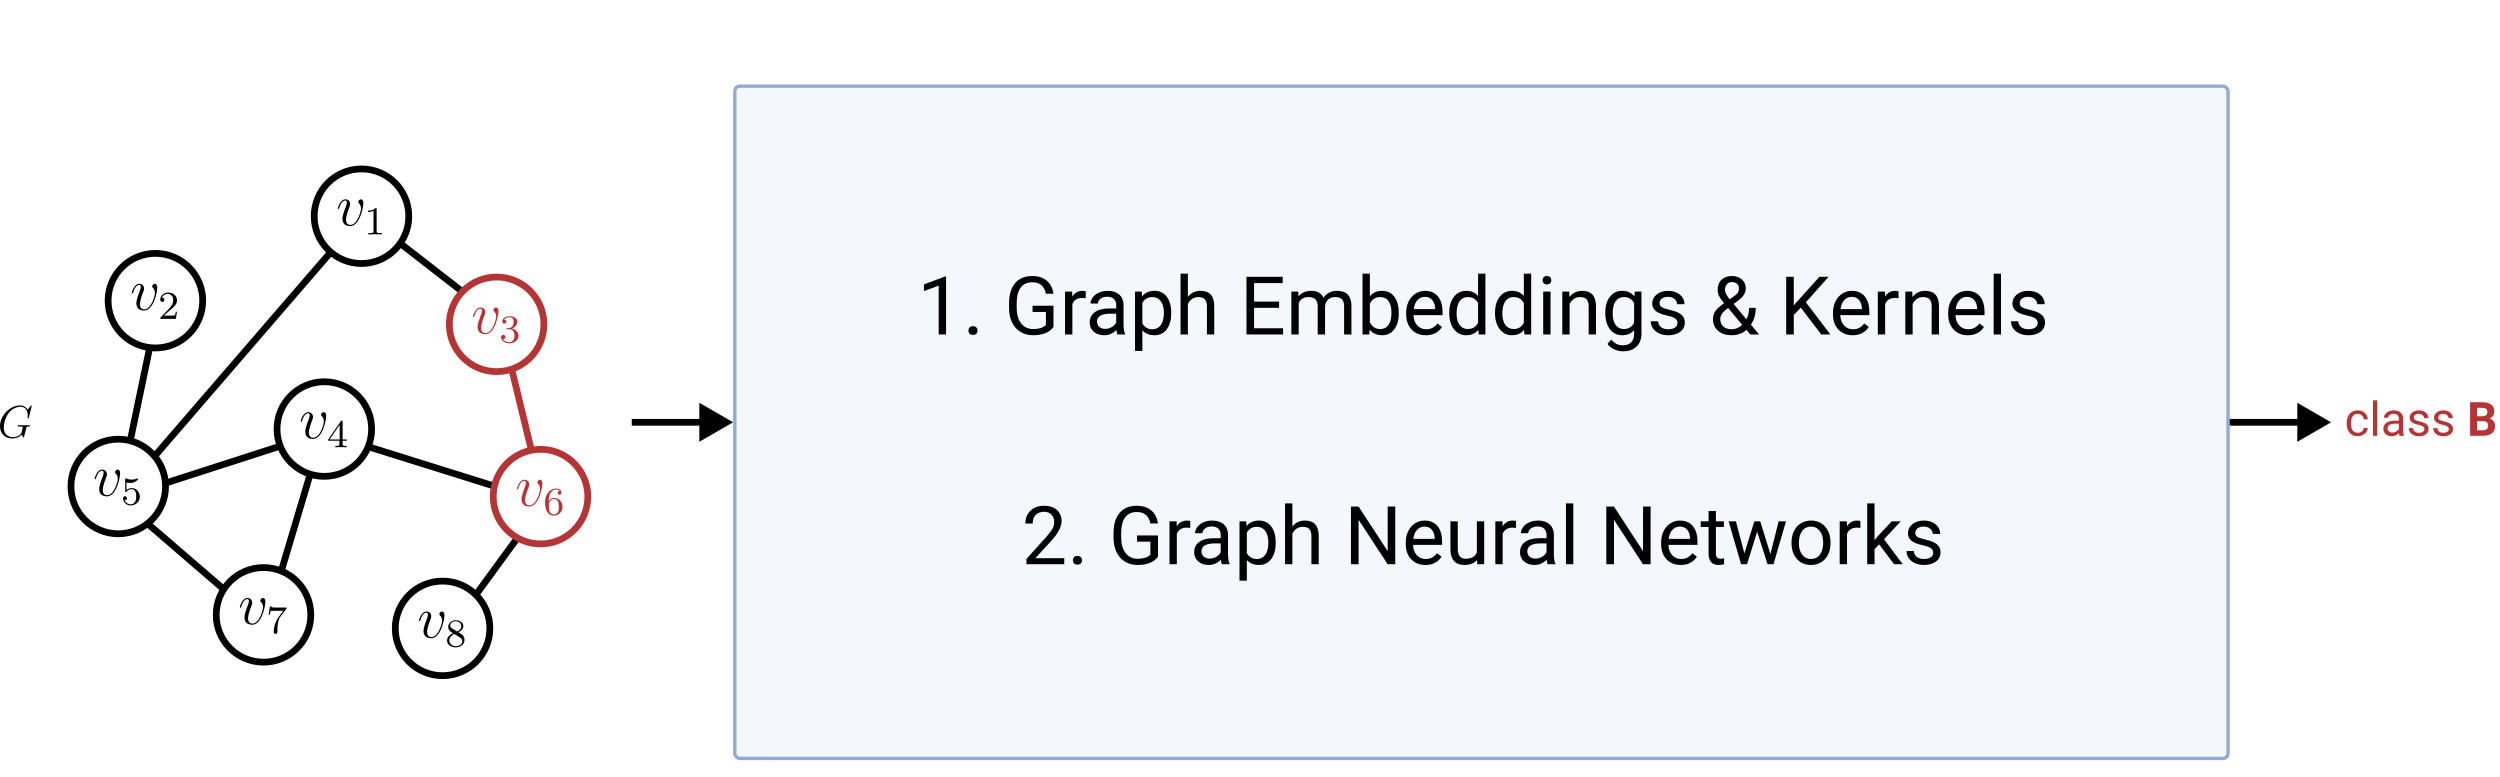 <svg width="740" height="230" viewBox="0 0 740 230" fill="none" xmlns="http://www.w3.org/2000/svg">
<rect width="740" height="230" fill="white"/>
<rect x="217" y="25" width="443" height="200" rx="2" fill="#8EA7D7" fill-opacity="0.09"/>
<rect x="217.5" y="25.5" width="442" height="199" rx="1.5" stroke="#355FB3" stroke-opacity="0.5"/>
<path d="M690 125L680 119.226V130.774L690 125ZM660 126H681V124H660V126Z" fill="black"/>
<path d="M47 90L35 147.5M35 147.5L95.5 128M35 147.5L78.5 185L95.5 128M35 147.5L107.5 63.5L148 95M95.5 128L161 148.5L132.5 187.5" stroke="black" stroke-width="2"/>
<path d="M161 148.5L148 95" stroke="#B33535" stroke-width="2"/>
<circle cx="107" cy="64" r="14" fill="white" stroke="black" stroke-width="2"/>
<path d="M107.552 60.177C107.552 59.07 106.99 59 106.849 59C106.428 59 106.041 59.422 106.041 59.773C106.041 59.983 106.164 60.106 106.234 60.177C106.41 60.335 106.867 60.809 106.867 61.722C106.867 62.46 105.813 66.569 103.706 66.569C102.634 66.569 102.424 65.674 102.424 65.024C102.424 64.146 102.827 62.916 103.302 61.652C103.583 60.932 103.653 60.756 103.653 60.405C103.653 59.667 103.126 59 102.265 59C100.65 59 100 61.547 100 61.687C100 61.757 100.07 61.845 100.193 61.845C100.351 61.845 100.369 61.775 100.439 61.529C100.861 60.019 101.545 59.351 102.213 59.351C102.371 59.351 102.669 59.351 102.669 59.931C102.669 60.387 102.476 60.897 102.213 61.564C101.37 63.812 101.37 64.356 101.37 64.778C101.37 65.164 101.423 65.884 101.967 66.376C102.599 66.92 103.477 66.92 103.635 66.92C106.551 66.92 107.552 61.178 107.552 60.177Z" fill="black"/>
<path d="M111.484 61.921C111.484 61.605 111.461 61.593 111.145 61.593C110.665 62.062 110.044 62.343 108.932 62.343V62.729C109.248 62.729 109.88 62.729 110.559 62.413V68.419C110.559 68.852 110.524 68.993 109.412 68.993H109.002V69.379C109.482 69.344 110.489 69.344 111.016 69.344C111.543 69.344 112.561 69.344 113.041 69.379V68.993H112.632C111.519 68.993 111.484 68.852 111.484 68.419V61.921Z" fill="black"/>
<circle cx="46" cy="89" r="14" fill="white" stroke="black" stroke-width="2"/>
<path d="M46.552 85.177C46.552 84.07 45.99 84 45.849 84C45.428 84 45.041 84.421 45.041 84.773C45.041 84.984 45.164 85.106 45.234 85.177C45.41 85.335 45.867 85.809 45.867 86.722C45.867 87.46 44.813 91.569 42.706 91.569C41.634 91.569 41.423 90.674 41.423 90.024C41.423 89.146 41.828 87.916 42.302 86.652C42.583 85.932 42.653 85.756 42.653 85.405C42.653 84.667 42.126 84 41.266 84C39.65 84 39 86.546 39 86.687C39 86.757 39.07 86.845 39.193 86.845C39.351 86.845 39.369 86.775 39.439 86.529C39.861 85.019 40.545 84.351 41.213 84.351C41.371 84.351 41.669 84.351 41.669 84.931C41.669 85.387 41.476 85.897 41.213 86.564C40.37 88.812 40.37 89.356 40.37 89.778C40.37 90.164 40.422 90.884 40.967 91.376C41.599 91.92 42.477 91.92 42.635 91.92C45.551 91.92 46.552 86.178 46.552 85.177Z" fill="black"/>
<path d="M50.11 91.991C50.297 91.815 50.789 91.429 50.976 91.265C51.702 90.597 52.393 89.954 52.393 88.888C52.393 87.495 51.222 86.593 49.758 86.593C48.353 86.593 47.429 87.659 47.429 88.701C47.429 89.274 47.885 89.356 48.049 89.356C48.295 89.356 48.658 89.181 48.658 88.736C48.658 88.127 48.072 88.127 47.932 88.127C48.272 87.272 49.056 86.98 49.63 86.98C50.718 86.98 51.281 87.905 51.281 88.888C51.281 90.106 50.426 90.996 49.044 92.412L47.569 93.934C47.429 94.063 47.429 94.086 47.429 94.379H52.053L52.393 92.283H52.03C51.995 92.517 51.901 93.103 51.761 93.325C51.69 93.419 50.8 93.419 50.613 93.419H48.529L50.11 91.991Z" fill="black"/>
<circle cx="147" cy="96" r="14" fill="white" stroke="#B33535" stroke-width="2"/>
<path d="M147.552 92.177C147.552 91.07 146.99 91 146.849 91C146.428 91 146.041 91.421 146.041 91.773C146.041 91.984 146.164 92.106 146.234 92.177C146.41 92.335 146.867 92.809 146.867 93.722C146.867 94.46 145.813 98.569 143.706 98.569C142.634 98.569 142.424 97.674 142.424 97.024C142.424 96.146 142.827 94.916 143.302 93.652C143.583 92.932 143.653 92.756 143.653 92.405C143.653 91.667 143.126 91 142.265 91C140.65 91 140 93.546 140 93.687C140 93.757 140.07 93.845 140.193 93.845C140.351 93.845 140.369 93.775 140.439 93.529C140.861 92.019 141.545 91.351 142.213 91.351C142.371 91.351 142.669 91.351 142.669 91.931C142.669 92.387 142.476 92.897 142.213 93.564C141.37 95.812 141.37 96.356 141.37 96.778C141.37 97.164 141.423 97.884 141.967 98.376C142.599 98.92 143.477 98.92 143.635 98.92C146.551 98.92 147.552 93.178 147.552 92.177Z" fill="#B33535"/>
<path d="M150.77 97.469C151.695 97.469 152.28 98.148 152.28 99.377C152.28 100.84 151.449 101.274 150.829 101.274C150.185 101.274 149.307 101.04 148.897 100.419C149.318 100.419 149.611 100.15 149.611 99.763C149.611 99.389 149.342 99.119 148.967 99.119C148.651 99.119 148.323 99.319 148.323 99.787C148.323 100.899 149.517 101.625 150.852 101.625C152.409 101.625 153.498 100.548 153.498 99.377C153.498 98.405 152.725 97.516 151.531 97.258C152.456 96.93 153.147 96.134 153.147 95.197C153.147 94.261 152.093 93.593 150.876 93.593C149.623 93.593 148.674 94.272 148.674 95.162C148.674 95.595 148.967 95.783 149.272 95.783C149.634 95.783 149.869 95.525 149.869 95.186C149.869 94.752 149.494 94.588 149.236 94.577C149.728 93.933 150.63 93.898 150.84 93.898C151.145 93.898 152.035 93.991 152.035 95.197C152.035 96.017 151.695 96.509 151.531 96.696C151.18 97.059 150.911 97.082 150.196 97.129C149.974 97.141 149.88 97.153 149.88 97.305C149.88 97.469 149.986 97.469 150.185 97.469H150.77Z" fill="#B33535"/>
<circle cx="96" cy="127" r="14" fill="white" stroke="black" stroke-width="2"/>
<path d="M96.552 123.177C96.552 122.07 95.99 122 95.849 122C95.428 122 95.041 122.421 95.041 122.773C95.041 122.983 95.164 123.106 95.234 123.177C95.41 123.335 95.867 123.809 95.867 124.722C95.867 125.46 94.813 129.569 92.706 129.569C91.634 129.569 91.424 128.673 91.424 128.024C91.424 127.146 91.828 125.916 92.302 124.652C92.583 123.932 92.653 123.756 92.653 123.405C92.653 122.667 92.126 122 91.266 122C89.65 122 89 124.546 89 124.687C89 124.757 89.07 124.845 89.193 124.845C89.351 124.845 89.369 124.775 89.439 124.529C89.861 123.019 90.545 122.351 91.213 122.351C91.371 122.351 91.669 122.351 91.669 122.931C91.669 123.387 91.476 123.897 91.213 124.564C90.37 126.812 90.37 127.356 90.37 127.778C90.37 128.164 90.422 128.884 90.967 129.376C91.599 129.92 92.477 129.92 92.635 129.92C95.551 129.92 96.552 124.178 96.552 123.177Z" fill="black"/>
<path d="M101.421 124.804C101.421 124.57 101.421 124.476 101.175 124.476C101.023 124.476 101.011 124.488 100.894 124.652L97.159 130.073V130.459H100.461V131.431C100.461 131.864 100.426 131.993 99.524 131.993H99.255V132.379C100.25 132.344 100.274 132.344 100.941 132.344C101.608 132.344 101.632 132.344 102.627 132.379V131.993H102.358C101.456 131.993 101.421 131.864 101.421 131.431V130.459H102.662V130.073H101.421V124.804ZM100.543 125.752V130.073H97.569L100.543 125.752Z" fill="black"/>
<circle cx="35" cy="144" r="14" fill="white" stroke="black" stroke-width="2"/>
<path d="M35.552 140.177C35.552 139.07 34.99 139 34.849 139C34.428 139 34.041 139.421 34.041 139.773C34.041 139.983 34.164 140.106 34.234 140.177C34.41 140.335 34.867 140.809 34.867 141.722C34.867 142.46 33.813 146.569 31.706 146.569C30.634 146.569 30.424 145.673 30.424 145.024C30.424 144.146 30.828 142.916 31.302 141.652C31.583 140.932 31.653 140.756 31.653 140.405C31.653 139.667 31.126 139 30.265 139C28.65 139 28 141.546 28 141.687C28 141.757 28.07 141.845 28.193 141.845C28.351 141.845 28.369 141.775 28.439 141.529C28.86 140.019 29.545 139.351 30.213 139.351C30.371 139.351 30.669 139.351 30.669 139.931C30.669 140.387 30.476 140.897 30.213 141.564C29.37 143.812 29.37 144.356 29.37 144.778C29.37 145.164 29.422 145.884 29.967 146.376C30.599 146.92 31.477 146.92 31.635 146.92C34.551 146.92 35.552 141.178 35.552 140.177Z" fill="black"/>
<path d="M37.447 142.799C37.599 142.846 38.068 142.963 38.559 142.963C40.023 142.963 40.913 141.933 40.913 141.757C40.913 141.629 40.831 141.593 40.772 141.593C40.749 141.593 40.725 141.593 40.62 141.652C40.163 141.828 39.625 141.968 38.993 141.968C38.302 141.968 37.728 141.792 37.365 141.652C37.248 141.593 37.225 141.593 37.213 141.593C37.061 141.593 37.061 141.722 37.061 141.933V145.363C37.061 145.574 37.061 145.715 37.248 145.715C37.342 145.715 37.377 145.668 37.435 145.574C37.576 145.398 38.021 144.801 39.016 144.801C39.672 144.801 39.988 145.34 40.093 145.562C40.292 145.984 40.316 146.522 40.316 146.979C40.316 147.412 40.304 148.044 39.976 148.56C39.754 148.911 39.285 149.274 38.665 149.274C37.904 149.274 37.154 148.794 36.885 148.033C36.92 148.044 36.991 148.044 37.002 148.044C37.33 148.044 37.588 147.834 37.588 147.471C37.588 147.038 37.248 146.885 37.014 146.885C36.803 146.885 36.429 147.002 36.429 147.506C36.429 148.56 37.342 149.625 38.688 149.625C40.152 149.625 41.393 148.489 41.393 147.038C41.393 145.679 40.409 144.474 39.028 144.474C38.442 144.474 37.892 144.661 37.447 145.059V142.799Z" fill="black"/>
<circle cx="160" cy="147" r="14" fill="white" stroke="#B33535" stroke-width="2"/>
<path d="M160.552 143.177C160.552 142.07 159.99 142 159.849 142C159.428 142 159.041 142.421 159.041 142.773C159.041 142.983 159.164 143.106 159.234 143.177C159.41 143.335 159.867 143.809 159.867 144.722C159.867 145.46 158.813 149.569 156.706 149.569C155.634 149.569 155.424 148.673 155.424 148.024C155.424 147.146 155.827 145.916 156.302 144.652C156.583 143.932 156.653 143.756 156.653 143.405C156.653 142.667 156.126 142 155.265 142C153.65 142 153 144.546 153 144.687C153 144.757 153.07 144.845 153.193 144.845C153.351 144.845 153.369 144.775 153.439 144.529C153.861 143.019 154.545 142.351 155.213 142.351C155.371 142.351 155.669 142.351 155.669 142.931C155.669 143.387 155.476 143.897 155.213 144.564C154.37 146.812 154.37 147.356 154.37 147.778C154.37 148.164 154.423 148.884 154.967 149.376C155.599 149.92 156.477 149.92 156.635 149.92C159.551 149.92 160.552 144.178 160.552 143.177Z" fill="#B33535"/>
<path d="M162.424 148.504C162.424 147.532 162.506 146.677 162.927 145.963C163.278 145.378 163.876 144.898 164.613 144.898C164.847 144.898 165.386 144.933 165.655 145.343C165.128 145.366 165.081 145.764 165.081 145.893C165.081 146.244 165.351 146.443 165.632 146.443C165.842 146.443 166.182 146.314 166.182 145.869C166.182 145.167 165.655 144.593 164.601 144.593C162.974 144.593 161.323 146.139 161.323 148.668C161.323 151.84 162.798 152.625 163.934 152.625C164.496 152.625 165.105 152.473 165.632 151.969C166.1 151.513 166.498 151.021 166.498 150.002C166.498 148.469 165.339 147.391 164.039 147.391C163.197 147.391 162.693 147.93 162.424 148.504ZM163.934 152.274C163.314 152.274 162.927 151.84 162.752 151.513C162.482 150.986 162.459 150.19 162.459 149.745C162.459 148.586 163.091 147.719 163.993 147.719C164.578 147.719 164.929 148.024 165.152 148.434C165.398 148.867 165.398 149.394 165.398 149.991C165.398 150.588 165.398 151.103 165.163 151.524C164.859 152.063 164.449 152.274 163.934 152.274Z" fill="#B33535"/>
<circle cx="78" cy="182" r="14" fill="white" stroke="black" stroke-width="2"/>
<path d="M78.552 178.177C78.552 177.07 77.99 177 77.849 177C77.428 177 77.041 177.421 77.041 177.773C77.041 177.983 77.164 178.106 77.234 178.177C77.41 178.335 77.867 178.809 77.867 179.722C77.867 180.46 76.813 184.569 74.706 184.569C73.634 184.569 73.424 183.673 73.424 183.024C73.424 182.146 73.828 180.916 74.302 179.652C74.583 178.932 74.653 178.756 74.653 178.405C74.653 177.667 74.126 177 73.266 177C71.65 177 71 179.546 71 179.687C71 179.757 71.07 179.845 71.193 179.845C71.351 179.845 71.369 179.775 71.439 179.529C71.861 178.019 72.545 177.351 73.213 177.351C73.371 177.351 73.669 177.351 73.669 177.931C73.669 178.387 73.476 178.897 73.213 179.564C72.37 181.812 72.37 182.356 72.37 182.778C72.37 183.164 72.422 183.884 72.967 184.376C73.599 184.92 74.477 184.92 74.635 184.92C77.551 184.92 78.552 179.178 78.552 178.177Z" fill="black"/>
<path d="M84.732 180.249C84.838 180.12 84.838 180.097 84.838 179.839H81.864C81.571 179.839 81.208 179.827 80.915 179.804C80.307 179.757 80.295 179.652 80.26 179.465H79.897L79.499 181.935H79.862C79.885 181.759 80.014 180.951 80.178 180.858C80.307 180.799 81.185 180.799 81.36 180.799H83.842L82.636 182.415C81.302 184.195 81.021 186.044 81.021 186.969C81.021 187.086 81.021 187.625 81.571 187.625C82.121 187.625 82.121 187.098 82.121 186.958V186.396C82.121 184.71 82.402 183.328 82.976 182.567L84.732 180.249Z" fill="black"/>
<circle cx="131" cy="186" r="14" fill="white" stroke="black" stroke-width="2"/>
<path d="M131.552 182.177C131.552 181.07 130.99 181 130.849 181C130.428 181 130.041 181.421 130.041 181.773C130.041 181.983 130.164 182.106 130.234 182.177C130.41 182.335 130.867 182.809 130.867 183.722C130.867 184.46 129.813 188.569 127.706 188.569C126.634 188.569 126.424 187.673 126.424 187.024C126.424 186.146 126.827 184.916 127.302 183.652C127.583 182.932 127.653 182.756 127.653 182.405C127.653 181.667 127.126 181 126.265 181C124.65 181 124 183.546 124 183.687C124 183.757 124.07 183.845 124.193 183.845C124.351 183.845 124.369 183.775 124.439 183.529C124.861 182.019 125.545 181.351 126.213 181.351C126.371 181.351 126.669 181.351 126.669 181.931C126.669 182.387 126.476 182.897 126.213 183.564C125.37 185.812 125.37 186.356 125.37 186.778C125.37 187.164 125.423 187.884 125.967 188.376C126.599 188.92 127.477 188.92 127.635 188.92C130.551 188.92 131.552 183.178 131.552 182.177Z" fill="black"/>
<path d="M135.695 187.153C136.351 186.836 137.147 186.251 137.147 185.338C137.147 184.226 136.011 183.593 134.922 183.593C133.681 183.593 132.674 184.448 132.674 185.549C132.674 185.982 132.827 186.38 133.119 186.719C133.318 186.965 133.365 186.989 134.091 187.445C132.639 188.089 132.323 188.944 132.323 189.599C132.323 190.887 133.623 191.625 134.899 191.625C136.339 191.625 137.498 190.653 137.498 189.412C137.498 188.675 137.1 188.183 136.913 187.984C136.714 187.796 136.702 187.785 135.695 187.153ZM133.88 186.052C133.541 185.853 133.26 185.513 133.26 185.104C133.26 184.366 134.068 183.898 134.899 183.898C135.812 183.898 136.561 184.518 136.561 185.338C136.561 186.017 136.035 186.591 135.344 186.93L133.88 186.052ZM134.454 187.656C134.501 187.679 135.836 188.499 136.035 188.628C136.222 188.733 136.831 189.108 136.831 189.81C136.831 190.712 135.882 191.274 134.922 191.274C133.88 191.274 132.991 190.56 132.991 189.599C132.991 188.721 133.646 188.031 134.454 187.656Z" fill="black"/>
<path d="M9.403 120.122C9.403 120 9.308 120 9.281 120C9.254 120 9.2 120 9.092 120.135L8.16 121.256C8.092 121.148 7.822 120.675 7.295 120.365C6.714 120 6.133 120 5.931 120C3.04 120 0 122.945 0 126.133C0 128.362 1.54 129.794 3.566 129.794C4.539 129.794 5.768 129.47 6.444 128.619C6.593 129.132 6.89 129.497 6.984 129.497C7.052 129.497 7.065 129.457 7.079 129.457C7.092 129.43 7.2 128.957 7.268 128.714L7.484 127.849C7.592 127.403 7.646 127.214 7.741 126.809C7.876 126.295 7.903 126.255 8.646 126.241C8.7 126.241 8.862 126.241 8.862 125.985C8.862 125.85 8.727 125.85 8.687 125.85C8.457 125.85 8.2 125.877 7.957 125.877H7.227C6.66 125.877 6.066 125.85 5.512 125.85C5.39 125.85 5.228 125.85 5.228 126.093C5.228 126.228 5.336 126.228 5.336 126.241H5.674C6.741 126.241 6.741 126.349 6.741 126.552C6.741 126.566 6.484 127.93 6.228 128.335C5.714 129.092 4.647 129.403 3.85 129.403C2.81 129.403 1.121 128.862 1.121 126.525C1.121 125.62 1.446 123.553 2.756 122.026C3.607 121.054 4.863 120.392 6.052 120.392C7.646 120.392 8.214 121.756 8.214 122.999C8.214 123.215 8.16 123.512 8.16 123.702C8.16 123.823 8.295 123.823 8.335 123.823C8.484 123.823 8.497 123.81 8.551 123.566L9.403 120.122Z" fill="black"/>
<path d="M217 125L207 119.226V130.774L217 125ZM187 126H208V124H187V126Z" fill="black"/>
<path d="M697.924 128.104C698.375 128.104 698.769 127.968 699.106 127.694C699.444 127.421 699.631 127.079 699.667 126.669H700.863C700.84 127.093 700.695 127.496 700.426 127.879C700.157 128.262 699.797 128.567 699.346 128.795C698.899 129.023 698.425 129.137 697.924 129.137C696.917 129.137 696.115 128.802 695.518 128.132C694.925 127.457 694.629 126.537 694.629 125.37V125.158C694.629 124.438 694.761 123.798 695.025 123.237C695.29 122.677 695.668 122.242 696.16 121.932C696.657 121.622 697.243 121.467 697.917 121.467C698.746 121.467 699.435 121.715 699.981 122.212C700.533 122.709 700.827 123.354 700.863 124.146H699.667C699.631 123.668 699.448 123.276 699.12 122.971C698.797 122.661 698.396 122.506 697.917 122.506C697.274 122.506 696.775 122.738 696.42 123.203C696.069 123.663 695.894 124.331 695.894 125.206V125.445C695.894 126.298 696.069 126.954 696.42 127.414C696.771 127.874 697.272 128.104 697.924 128.104ZM703.659 129H702.395V118.5H703.659V129ZM710.256 129C710.183 128.854 710.124 128.594 710.078 128.221C709.49 128.831 708.788 129.137 707.973 129.137C707.243 129.137 706.644 128.932 706.175 128.521C705.71 128.107 705.478 127.583 705.478 126.949C705.478 126.179 705.769 125.582 706.353 125.158C706.94 124.73 707.765 124.516 708.827 124.516H710.058V123.935C710.058 123.493 709.925 123.142 709.661 122.882C709.397 122.618 709.007 122.485 708.492 122.485C708.041 122.485 707.663 122.599 707.357 122.827C707.052 123.055 706.899 123.331 706.899 123.654H705.628C705.628 123.285 705.758 122.93 706.018 122.588C706.282 122.242 706.637 121.968 707.084 121.768C707.535 121.567 708.03 121.467 708.567 121.467C709.42 121.467 710.087 121.681 710.57 122.109C711.053 122.533 711.304 123.119 711.322 123.866V127.271C711.322 127.95 711.409 128.49 711.582 128.891V129H710.256ZM708.157 128.036C708.554 128.036 708.93 127.934 709.285 127.729C709.641 127.523 709.898 127.257 710.058 126.929V125.411H709.066C707.517 125.411 706.742 125.865 706.742 126.771C706.742 127.168 706.874 127.478 707.139 127.701C707.403 127.924 707.743 128.036 708.157 128.036ZM717.611 127.038C717.611 126.696 717.481 126.432 717.222 126.245C716.966 126.054 716.518 125.89 715.875 125.753C715.237 125.616 714.729 125.452 714.351 125.261C713.977 125.069 713.699 124.841 713.517 124.577C713.339 124.313 713.25 123.998 713.25 123.634C713.25 123.028 713.505 122.515 714.016 122.096C714.531 121.676 715.187 121.467 715.984 121.467C716.823 121.467 717.502 121.683 718.021 122.116C718.546 122.549 718.808 123.103 718.808 123.777H717.536C717.536 123.431 717.388 123.132 717.092 122.882C716.8 122.631 716.431 122.506 715.984 122.506C715.524 122.506 715.164 122.606 714.904 122.807C714.645 123.007 714.515 123.269 714.515 123.593C714.515 123.898 714.635 124.128 714.877 124.283C715.118 124.438 715.554 124.586 716.183 124.728C716.816 124.869 717.329 125.037 717.721 125.233C718.113 125.429 718.402 125.666 718.589 125.944C718.78 126.218 718.876 126.553 718.876 126.949C718.876 127.61 718.612 128.141 718.083 128.542C717.554 128.938 716.868 129.137 716.025 129.137C715.433 129.137 714.909 129.032 714.453 128.822C713.997 128.613 713.64 128.321 713.38 127.947C713.125 127.569 712.997 127.161 712.997 126.724H714.262C714.285 127.147 714.453 127.485 714.768 127.735C715.087 127.981 715.506 128.104 716.025 128.104C716.504 128.104 716.887 128.009 717.174 127.817C717.465 127.621 717.611 127.362 717.611 127.038ZM724.83 127.038C724.83 126.696 724.7 126.432 724.44 126.245C724.185 126.054 723.736 125.89 723.094 125.753C722.456 125.616 721.948 125.452 721.569 125.261C721.196 125.069 720.918 124.841 720.735 124.577C720.558 124.313 720.469 123.998 720.469 123.634C720.469 123.028 720.724 122.515 721.234 122.096C721.749 121.676 722.406 121.467 723.203 121.467C724.042 121.467 724.721 121.683 725.24 122.116C725.764 122.549 726.026 123.103 726.026 123.777H724.755C724.755 123.431 724.607 123.132 724.311 122.882C724.019 122.631 723.65 122.506 723.203 122.506C722.743 122.506 722.383 122.606 722.123 122.807C721.863 123.007 721.733 123.269 721.733 123.593C721.733 123.898 721.854 124.128 722.096 124.283C722.337 124.438 722.772 124.586 723.401 124.728C724.035 124.869 724.548 125.037 724.939 125.233C725.331 125.429 725.621 125.666 725.808 125.944C725.999 126.218 726.095 126.553 726.095 126.949C726.095 127.61 725.83 128.141 725.302 128.542C724.773 128.938 724.087 129.137 723.244 129.137C722.652 129.137 722.128 129.032 721.672 128.822C721.216 128.613 720.858 128.321 720.599 127.947C720.343 127.569 720.216 127.161 720.216 126.724H721.48C721.503 127.147 721.672 127.485 721.986 127.735C722.305 127.981 722.725 128.104 723.244 128.104C723.723 128.104 724.105 128.009 724.393 127.817C724.684 127.621 724.83 127.362 724.83 127.038ZM731.146 129V119.047H734.633C735.84 119.047 736.757 119.279 737.381 119.744C738.005 120.204 738.317 120.881 738.317 121.774C738.317 122.262 738.192 122.693 737.941 123.066C737.691 123.436 737.342 123.707 736.896 123.88C737.406 124.007 737.807 124.265 738.099 124.652C738.395 125.04 738.543 125.514 738.543 126.074C738.543 127.031 738.238 127.756 737.627 128.248C737.016 128.74 736.146 128.991 735.016 129H731.146ZM733.197 124.666V127.353H734.954C735.437 127.353 735.813 127.239 736.082 127.011C736.355 126.778 736.492 126.459 736.492 126.054C736.492 125.142 736.021 124.68 735.077 124.666H733.197ZM733.197 123.217H734.715C735.749 123.199 736.267 122.786 736.267 121.979C736.267 121.528 736.134 121.205 735.87 121.009C735.61 120.808 735.198 120.708 734.633 120.708H733.197V123.217Z" fill="#B33535"/>
<path d="M280.035 99H277.855V84.551L273.484 86.156V84.188L279.695 81.856H280.035V99ZM286.656 97.863C286.656 97.488 286.766 97.176 286.984 96.926C287.211 96.676 287.547 96.551 287.992 96.551C288.438 96.551 288.773 96.676 289 96.926C289.234 97.176 289.352 97.488 289.352 97.863C289.352 98.223 289.234 98.523 289 98.766C288.773 99.008 288.438 99.129 287.992 99.129C287.547 99.129 287.211 99.008 286.984 98.766C286.766 98.523 286.656 98.223 286.656 97.863ZM311.828 96.762C311.25 97.59 310.441 98.211 309.402 98.625C308.371 99.031 307.168 99.234 305.793 99.234C304.402 99.234 303.168 98.91 302.09 98.262C301.012 97.606 300.176 96.676 299.582 95.473C298.996 94.269 298.695 92.875 298.68 91.289V89.801C298.68 87.231 299.277 85.238 300.473 83.824C301.676 82.41 303.363 81.703 305.535 81.703C307.316 81.703 308.75 82.16 309.836 83.074C310.922 83.981 311.586 85.269 311.828 86.941H309.578C309.156 84.684 307.812 83.555 305.547 83.555C304.039 83.555 302.895 84.086 302.113 85.148C301.34 86.203 300.949 87.734 300.941 89.742V91.137C300.941 93.051 301.379 94.574 302.254 95.707C303.129 96.832 304.312 97.394 305.805 97.394C306.648 97.394 307.387 97.301 308.02 97.113C308.652 96.926 309.176 96.609 309.59 96.164V92.332H305.641V90.504H311.828V96.762ZM321.379 88.266C321.051 88.211 320.695 88.184 320.312 88.184C318.891 88.184 317.926 88.789 317.418 90V99H315.25V86.32H317.359L317.395 87.785C318.105 86.652 319.113 86.086 320.418 86.086C320.84 86.086 321.16 86.141 321.379 86.25V88.266ZM330.742 99C330.617 98.75 330.516 98.305 330.438 97.664C329.43 98.711 328.227 99.234 326.828 99.234C325.578 99.234 324.551 98.883 323.746 98.18C322.949 97.469 322.551 96.57 322.551 95.484C322.551 94.164 323.051 93.141 324.051 92.414C325.059 91.68 326.473 91.312 328.293 91.312H330.402V90.316C330.402 89.559 330.176 88.957 329.723 88.512C329.27 88.059 328.602 87.832 327.719 87.832C326.945 87.832 326.297 88.027 325.773 88.418C325.25 88.809 324.988 89.281 324.988 89.836H322.809C322.809 89.203 323.031 88.594 323.477 88.008C323.93 87.414 324.539 86.945 325.305 86.602C326.078 86.258 326.926 86.086 327.848 86.086C329.309 86.086 330.453 86.453 331.281 87.188C332.109 87.914 332.539 88.918 332.57 90.199V96.035C332.57 97.199 332.719 98.125 333.016 98.812V99H330.742ZM327.145 97.348C327.824 97.348 328.469 97.172 329.078 96.82C329.688 96.469 330.129 96.012 330.402 95.449V92.848H328.703C326.047 92.848 324.719 93.625 324.719 95.18C324.719 95.859 324.945 96.391 325.398 96.773C325.852 97.156 326.434 97.348 327.145 97.348ZM346.68 92.801C346.68 94.731 346.238 96.285 345.355 97.465C344.473 98.644 343.277 99.234 341.77 99.234C340.23 99.234 339.02 98.746 338.137 97.769V103.875H335.969V86.32H337.949L338.055 87.727C338.938 86.633 340.164 86.086 341.734 86.086C343.258 86.086 344.461 86.66 345.344 87.809C346.234 88.957 346.68 90.555 346.68 92.602V92.801ZM344.512 92.555C344.512 91.125 344.207 89.996 343.598 89.168C342.988 88.34 342.152 87.926 341.09 87.926C339.777 87.926 338.793 88.508 338.137 89.672V95.731C338.785 96.887 339.777 97.465 341.113 97.465C342.152 97.465 342.977 97.055 343.586 96.234C344.203 95.406 344.512 94.18 344.512 92.555ZM351.613 87.856C352.574 86.676 353.824 86.086 355.363 86.086C358.043 86.086 359.395 87.598 359.418 90.621V99H357.25V90.609C357.242 89.695 357.031 89.019 356.617 88.582C356.211 88.144 355.574 87.926 354.707 87.926C354.004 87.926 353.387 88.113 352.855 88.488C352.324 88.863 351.91 89.356 351.613 89.965V99H349.445V81H351.613V87.856ZM378.602 91.113H371.207V97.16H379.797V99H368.957V81.938H379.68V83.789H371.207V89.273H378.602V91.113ZM384.297 86.32L384.355 87.727C385.285 86.633 386.539 86.086 388.117 86.086C389.891 86.086 391.098 86.766 391.738 88.125C392.16 87.516 392.707 87.023 393.379 86.648C394.059 86.273 394.859 86.086 395.781 86.086C398.562 86.086 399.977 87.559 400.023 90.504V99H397.855V90.633C397.855 89.727 397.648 89.051 397.234 88.606C396.82 88.152 396.125 87.926 395.148 87.926C394.344 87.926 393.676 88.168 393.145 88.652C392.613 89.129 392.305 89.773 392.219 90.586V99H390.039V90.691C390.039 88.848 389.137 87.926 387.332 87.926C385.91 87.926 384.938 88.531 384.414 89.742V99H382.246V86.32H384.297ZM414.039 92.801C414.039 94.738 413.594 96.297 412.703 97.477C411.812 98.648 410.617 99.234 409.117 99.234C407.516 99.234 406.277 98.668 405.402 97.535L405.297 99H403.305V81H405.473V87.715C406.348 86.629 407.555 86.086 409.094 86.086C410.633 86.086 411.84 86.668 412.715 87.832C413.598 88.996 414.039 90.59 414.039 92.613V92.801ZM411.871 92.555C411.871 91.078 411.586 89.938 411.016 89.133C410.445 88.328 409.625 87.926 408.555 87.926C407.125 87.926 406.098 88.59 405.473 89.918V95.402C406.137 96.731 407.172 97.394 408.578 97.394C409.617 97.394 410.426 96.992 411.004 96.188C411.582 95.383 411.871 94.172 411.871 92.555ZM422.043 99.234C420.324 99.234 418.926 98.672 417.848 97.547C416.77 96.414 416.23 94.902 416.23 93.012V92.613C416.23 91.356 416.469 90.234 416.945 89.25C417.43 88.258 418.102 87.484 418.961 86.93C419.828 86.367 420.766 86.086 421.773 86.086C423.422 86.086 424.703 86.629 425.617 87.715C426.531 88.801 426.988 90.356 426.988 92.379V93.281H418.398C418.43 94.531 418.793 95.543 419.488 96.316C420.191 97.082 421.082 97.465 422.16 97.465C422.926 97.465 423.574 97.309 424.105 96.996C424.637 96.684 425.102 96.269 425.5 95.754L426.824 96.785C425.762 98.418 424.168 99.234 422.043 99.234ZM421.773 87.867C420.898 87.867 420.164 88.188 419.57 88.828C418.977 89.461 418.609 90.352 418.469 91.5H424.82V91.336C424.758 90.234 424.461 89.383 423.93 88.781C423.398 88.172 422.68 87.867 421.773 87.867ZM428.98 92.555C428.98 90.609 429.441 89.047 430.363 87.867C431.285 86.68 432.492 86.086 433.984 86.086C435.469 86.086 436.645 86.594 437.512 87.609V81H439.68V99H437.688L437.582 97.641C436.715 98.703 435.508 99.234 433.961 99.234C432.492 99.234 431.293 98.633 430.363 97.43C429.441 96.227 428.98 94.656 428.98 92.719V92.555ZM431.148 92.801C431.148 94.238 431.445 95.363 432.039 96.176C432.633 96.988 433.453 97.394 434.5 97.394C435.875 97.394 436.879 96.777 437.512 95.543V89.719C436.863 88.523 435.867 87.926 434.523 87.926C433.461 87.926 432.633 88.336 432.039 89.156C431.445 89.977 431.148 91.191 431.148 92.801ZM442.527 92.555C442.527 90.609 442.988 89.047 443.91 87.867C444.832 86.68 446.039 86.086 447.531 86.086C449.016 86.086 450.191 86.594 451.059 87.609V81H453.227V99H451.234L451.129 97.641C450.262 98.703 449.055 99.234 447.508 99.234C446.039 99.234 444.84 98.633 443.91 97.43C442.988 96.227 442.527 94.656 442.527 92.719V92.555ZM444.695 92.801C444.695 94.238 444.992 95.363 445.586 96.176C446.18 96.988 447 97.394 448.047 97.394C449.422 97.394 450.426 96.777 451.059 95.543V89.719C450.41 88.523 449.414 87.926 448.07 87.926C447.008 87.926 446.18 88.336 445.586 89.156C444.992 89.977 444.695 91.191 444.695 92.801ZM458.957 99H456.789V86.32H458.957V99ZM456.613 82.957C456.613 82.606 456.719 82.309 456.93 82.066C457.148 81.824 457.469 81.703 457.891 81.703C458.312 81.703 458.633 81.824 458.852 82.066C459.07 82.309 459.18 82.606 459.18 82.957C459.18 83.309 459.07 83.602 458.852 83.836C458.633 84.07 458.312 84.188 457.891 84.188C457.469 84.188 457.148 84.07 456.93 83.836C456.719 83.602 456.613 83.309 456.613 82.957ZM464.488 86.32L464.559 87.914C465.527 86.695 466.793 86.086 468.355 86.086C471.035 86.086 472.387 87.598 472.41 90.621V99H470.242V90.609C470.234 89.695 470.023 89.019 469.609 88.582C469.203 88.144 468.566 87.926 467.699 87.926C466.996 87.926 466.379 88.113 465.848 88.488C465.316 88.863 464.902 89.356 464.605 89.965V99H462.438V86.32H464.488ZM475.164 92.555C475.164 90.578 475.621 89.008 476.535 87.844C477.449 86.672 478.66 86.086 480.168 86.086C481.715 86.086 482.922 86.633 483.789 87.727L483.895 86.32H485.875V98.695C485.875 100.336 485.387 101.629 484.41 102.574C483.441 103.52 482.137 103.992 480.496 103.992C479.582 103.992 478.688 103.797 477.812 103.406C476.938 103.016 476.27 102.48 475.809 101.801L476.934 100.5C477.863 101.648 479 102.223 480.344 102.223C481.398 102.223 482.219 101.926 482.805 101.332C483.398 100.738 483.695 99.902 483.695 98.824V97.734C482.828 98.734 481.645 99.234 480.145 99.234C478.66 99.234 477.457 98.637 476.535 97.441C475.621 96.246 475.164 94.617 475.164 92.555ZM477.344 92.801C477.344 94.231 477.637 95.356 478.223 96.176C478.809 96.988 479.629 97.394 480.684 97.394C482.051 97.394 483.055 96.773 483.695 95.531V89.742C483.031 88.531 482.035 87.926 480.707 87.926C479.652 87.926 478.828 88.336 478.234 89.156C477.641 89.977 477.344 91.191 477.344 92.801ZM496.539 95.637C496.539 95.051 496.316 94.598 495.871 94.277C495.434 93.949 494.664 93.668 493.562 93.434C492.469 93.199 491.598 92.918 490.949 92.59C490.309 92.262 489.832 91.871 489.52 91.418C489.215 90.965 489.062 90.426 489.062 89.801C489.062 88.762 489.5 87.883 490.375 87.164C491.258 86.445 492.383 86.086 493.75 86.086C495.188 86.086 496.352 86.457 497.242 87.199C498.141 87.941 498.59 88.891 498.59 90.047H496.41C496.41 89.453 496.156 88.941 495.648 88.512C495.148 88.082 494.516 87.867 493.75 87.867C492.961 87.867 492.344 88.039 491.898 88.383C491.453 88.727 491.23 89.176 491.23 89.731C491.23 90.254 491.438 90.648 491.852 90.914C492.266 91.18 493.012 91.434 494.09 91.676C495.176 91.918 496.055 92.207 496.727 92.543C497.398 92.879 497.895 93.285 498.215 93.762C498.543 94.231 498.707 94.805 498.707 95.484C498.707 96.617 498.254 97.527 497.348 98.215C496.441 98.894 495.266 99.234 493.82 99.234C492.805 99.234 491.906 99.055 491.125 98.695C490.344 98.336 489.73 97.836 489.285 97.195C488.848 96.547 488.629 95.848 488.629 95.098H490.797C490.836 95.824 491.125 96.402 491.664 96.832C492.211 97.254 492.93 97.465 493.82 97.465C494.641 97.465 495.297 97.301 495.789 96.973C496.289 96.637 496.539 96.191 496.539 95.637ZM507.027 94.418C507.027 93.598 507.254 92.844 507.707 92.156C508.168 91.469 509.043 90.668 510.332 89.754C509.574 88.832 509.066 88.09 508.809 87.527C508.551 86.965 508.422 86.406 508.422 85.852C508.422 84.555 508.805 83.539 509.57 82.805C510.336 82.07 511.375 81.703 512.688 81.703C513.859 81.703 514.828 82.047 515.594 82.734C516.359 83.414 516.742 84.273 516.742 85.312C516.742 86 516.566 86.637 516.215 87.223C515.871 87.801 515.266 88.41 514.398 89.051L513.145 89.977L516.941 94.512C517.473 93.496 517.738 92.367 517.738 91.125H519.695C519.695 93.117 519.215 94.769 518.254 96.082L520.691 99H518.09L516.953 97.652C516.375 98.168 515.695 98.562 514.914 98.836C514.141 99.102 513.352 99.234 512.547 99.234C510.883 99.234 509.547 98.793 508.539 97.91C507.531 97.027 507.027 95.863 507.027 94.418ZM512.547 97.465C513.695 97.465 514.746 97.027 515.699 96.152L511.539 91.172L511.152 91.453C509.848 92.414 509.195 93.402 509.195 94.418C509.195 95.34 509.492 96.078 510.086 96.633C510.688 97.188 511.508 97.465 512.547 97.465ZM510.59 85.781C510.59 86.531 511.051 87.469 511.973 88.594L513.355 87.621C513.887 87.246 514.25 86.891 514.445 86.555C514.641 86.211 514.738 85.797 514.738 85.312C514.738 84.789 514.543 84.356 514.152 84.012C513.762 83.66 513.27 83.484 512.676 83.484C512.035 83.484 511.527 83.703 511.152 84.141C510.777 84.57 510.59 85.117 510.59 85.781ZM533.043 91.066L530.957 93.234V99H528.707V81.938H530.957V90.375L538.539 81.938H541.258L534.543 89.473L541.785 99H539.09L533.043 91.066ZM548.371 99.234C546.652 99.234 545.254 98.672 544.176 97.547C543.098 96.414 542.559 94.902 542.559 93.012V92.613C542.559 91.356 542.797 90.234 543.273 89.25C543.758 88.258 544.43 87.484 545.289 86.93C546.156 86.367 547.094 86.086 548.102 86.086C549.75 86.086 551.031 86.629 551.945 87.715C552.859 88.801 553.316 90.356 553.316 92.379V93.281H544.727C544.758 94.531 545.121 95.543 545.816 96.316C546.52 97.082 547.41 97.465 548.488 97.465C549.254 97.465 549.902 97.309 550.434 96.996C550.965 96.684 551.43 96.269 551.828 95.754L553.152 96.785C552.09 98.418 550.496 99.234 548.371 99.234ZM548.102 87.867C547.227 87.867 546.492 88.188 545.898 88.828C545.305 89.461 544.938 90.352 544.797 91.5H551.148V91.336C551.086 90.234 550.789 89.383 550.258 88.781C549.727 88.172 549.008 87.867 548.102 87.867ZM561.965 88.266C561.637 88.211 561.281 88.184 560.898 88.184C559.477 88.184 558.512 88.789 558.004 90V99H555.836V86.32H557.945L557.98 87.785C558.691 86.652 559.699 86.086 561.004 86.086C561.426 86.086 561.746 86.141 561.965 86.25V88.266ZM566.02 86.32L566.09 87.914C567.059 86.695 568.324 86.086 569.887 86.086C572.566 86.086 573.918 87.598 573.941 90.621V99H571.773V90.609C571.766 89.695 571.555 89.019 571.141 88.582C570.734 88.144 570.098 87.926 569.23 87.926C568.527 87.926 567.91 88.113 567.379 88.488C566.848 88.863 566.434 89.356 566.137 89.965V99H563.969V86.32H566.02ZM582.473 99.234C580.754 99.234 579.355 98.672 578.277 97.547C577.199 96.414 576.66 94.902 576.66 93.012V92.613C576.66 91.356 576.898 90.234 577.375 89.25C577.859 88.258 578.531 87.484 579.391 86.93C580.258 86.367 581.195 86.086 582.203 86.086C583.852 86.086 585.133 86.629 586.047 87.715C586.961 88.801 587.418 90.356 587.418 92.379V93.281H578.828C578.859 94.531 579.223 95.543 579.918 96.316C580.621 97.082 581.512 97.465 582.59 97.465C583.355 97.465 584.004 97.309 584.535 96.996C585.066 96.684 585.531 96.269 585.93 95.754L587.254 96.785C586.191 98.418 584.598 99.234 582.473 99.234ZM582.203 87.867C581.328 87.867 580.594 88.188 580 88.828C579.406 89.461 579.039 90.352 578.898 91.5H585.25V91.336C585.188 90.234 584.891 89.383 584.359 88.781C583.828 88.172 583.109 87.867 582.203 87.867ZM592.293 99H590.125V81H592.293V99ZM603.156 95.637C603.156 95.051 602.934 94.598 602.488 94.277C602.051 93.949 601.281 93.668 600.18 93.434C599.086 93.199 598.215 92.918 597.566 92.59C596.926 92.262 596.449 91.871 596.137 91.418C595.832 90.965 595.68 90.426 595.68 89.801C595.68 88.762 596.117 87.883 596.992 87.164C597.875 86.445 599 86.086 600.367 86.086C601.805 86.086 602.969 86.457 603.859 87.199C604.758 87.941 605.207 88.891 605.207 90.047H603.027C603.027 89.453 602.773 88.941 602.266 88.512C601.766 88.082 601.133 87.867 600.367 87.867C599.578 87.867 598.961 88.039 598.516 88.383C598.07 88.727 597.848 89.176 597.848 89.731C597.848 90.254 598.055 90.648 598.469 90.914C598.883 91.18 599.629 91.434 600.707 91.676C601.793 91.918 602.672 92.207 603.344 92.543C604.016 92.879 604.512 93.285 604.832 93.762C605.16 94.231 605.324 94.805 605.324 95.484C605.324 96.617 604.871 97.527 603.965 98.215C603.059 98.894 601.883 99.234 600.438 99.234C599.422 99.234 598.523 99.055 597.742 98.695C596.961 98.336 596.348 97.836 595.902 97.195C595.465 96.547 595.246 95.848 595.246 95.098H597.414C597.453 95.824 597.742 96.402 598.281 96.832C598.828 97.254 599.547 97.465 600.438 97.465C601.258 97.465 601.914 97.301 602.406 96.973C602.906 96.637 603.156 96.191 603.156 95.637Z" fill="black"/>
<path d="M315.016 167H303.836V165.441L309.742 158.879C310.617 157.887 311.219 157.082 311.547 156.465C311.883 155.84 312.051 155.195 312.051 154.531C312.051 153.641 311.781 152.91 311.242 152.34C310.703 151.77 309.984 151.484 309.086 151.484C308.008 151.484 307.168 151.793 306.566 152.41C305.973 153.02 305.676 153.871 305.676 154.965H303.508C303.508 153.395 304.012 152.125 305.02 151.156C306.035 150.188 307.391 149.703 309.086 149.703C310.672 149.703 311.926 150.121 312.848 150.957C313.77 151.785 314.23 152.891 314.23 154.273C314.23 155.953 313.16 157.953 311.02 160.273L306.449 165.23H315.016V167ZM317.582 165.863C317.582 165.488 317.691 165.176 317.91 164.926C318.137 164.676 318.473 164.551 318.918 164.551C319.363 164.551 319.699 164.676 319.926 164.926C320.16 165.176 320.277 165.488 320.277 165.863C320.277 166.223 320.16 166.523 319.926 166.766C319.699 167.008 319.363 167.129 318.918 167.129C318.473 167.129 318.137 167.008 317.91 166.766C317.691 166.523 317.582 166.223 317.582 165.863ZM342.754 164.762C342.176 165.59 341.367 166.211 340.328 166.625C339.297 167.031 338.094 167.234 336.719 167.234C335.328 167.234 334.094 166.91 333.016 166.262C331.938 165.605 331.102 164.676 330.508 163.473C329.922 162.27 329.621 160.875 329.605 159.289V157.801C329.605 155.23 330.203 153.238 331.398 151.824C332.602 150.41 334.289 149.703 336.461 149.703C338.242 149.703 339.676 150.16 340.762 151.074C341.848 151.98 342.512 153.27 342.754 154.941H340.504C340.082 152.684 338.738 151.555 336.473 151.555C334.965 151.555 333.82 152.086 333.039 153.148C332.266 154.203 331.875 155.734 331.867 157.742V159.137C331.867 161.051 332.305 162.574 333.18 163.707C334.055 164.832 335.238 165.395 336.73 165.395C337.574 165.395 338.312 165.301 338.945 165.113C339.578 164.926 340.102 164.609 340.516 164.164V160.332H336.566V158.504H342.754V164.762ZM352.305 156.266C351.977 156.211 351.621 156.184 351.238 156.184C349.816 156.184 348.852 156.789 348.344 158V167H346.176V154.32H348.285L348.32 155.785C349.031 154.652 350.039 154.086 351.344 154.086C351.766 154.086 352.086 154.141 352.305 154.25V156.266ZM361.668 167C361.543 166.75 361.441 166.305 361.363 165.664C360.355 166.711 359.152 167.234 357.754 167.234C356.504 167.234 355.477 166.883 354.672 166.18C353.875 165.469 353.477 164.57 353.477 163.484C353.477 162.164 353.977 161.141 354.977 160.414C355.984 159.68 357.398 159.312 359.219 159.312H361.328V158.316C361.328 157.559 361.102 156.957 360.648 156.512C360.195 156.059 359.527 155.832 358.645 155.832C357.871 155.832 357.223 156.027 356.699 156.418C356.176 156.809 355.914 157.281 355.914 157.836H353.734C353.734 157.203 353.957 156.594 354.402 156.008C354.855 155.414 355.465 154.945 356.23 154.602C357.004 154.258 357.852 154.086 358.773 154.086C360.234 154.086 361.379 154.453 362.207 155.188C363.035 155.914 363.465 156.918 363.496 158.199V164.035C363.496 165.199 363.645 166.125 363.941 166.812V167H361.668ZM358.07 165.348C358.75 165.348 359.395 165.172 360.004 164.82C360.613 164.469 361.055 164.012 361.328 163.449V160.848H359.629C356.973 160.848 355.645 161.625 355.645 163.18C355.645 163.859 355.871 164.391 356.324 164.773C356.777 165.156 357.359 165.348 358.07 165.348ZM377.605 160.801C377.605 162.73 377.164 164.285 376.281 165.465C375.398 166.645 374.203 167.234 372.695 167.234C371.156 167.234 369.945 166.746 369.062 165.77V171.875H366.895V154.32H368.875L368.98 155.727C369.863 154.633 371.09 154.086 372.66 154.086C374.184 154.086 375.387 154.66 376.27 155.809C377.16 156.957 377.605 158.555 377.605 160.602V160.801ZM375.438 160.555C375.438 159.125 375.133 157.996 374.523 157.168C373.914 156.34 373.078 155.926 372.016 155.926C370.703 155.926 369.719 156.508 369.062 157.672V163.73C369.711 164.887 370.703 165.465 372.039 165.465C373.078 165.465 373.902 165.055 374.512 164.234C375.129 163.406 375.438 162.18 375.438 160.555ZM382.539 155.855C383.5 154.676 384.75 154.086 386.289 154.086C388.969 154.086 390.32 155.598 390.344 158.621V167H388.176V158.609C388.168 157.695 387.957 157.02 387.543 156.582C387.137 156.145 386.5 155.926 385.633 155.926C384.93 155.926 384.312 156.113 383.781 156.488C383.25 156.863 382.836 157.355 382.539 157.965V167H380.371V149H382.539V155.855ZM412.996 167H410.734L402.145 153.852V167H399.883V149.938H402.145L410.758 163.145V149.938H412.996V167ZM421.914 167.234C420.195 167.234 418.797 166.672 417.719 165.547C416.641 164.414 416.102 162.902 416.102 161.012V160.613C416.102 159.355 416.34 158.234 416.816 157.25C417.301 156.258 417.973 155.484 418.832 154.93C419.699 154.367 420.637 154.086 421.645 154.086C423.293 154.086 424.574 154.629 425.488 155.715C426.402 156.801 426.859 158.355 426.859 160.379V161.281H418.27C418.301 162.531 418.664 163.543 419.359 164.316C420.062 165.082 420.953 165.465 422.031 165.465C422.797 165.465 423.445 165.309 423.977 164.996C424.508 164.684 424.973 164.27 425.371 163.754L426.695 164.785C425.633 166.418 424.039 167.234 421.914 167.234ZM421.645 155.867C420.77 155.867 420.035 156.188 419.441 156.828C418.848 157.461 418.48 158.352 418.34 159.5H424.691V159.336C424.629 158.234 424.332 157.383 423.801 156.781C423.27 156.172 422.551 155.867 421.645 155.867ZM437.207 165.746C436.363 166.738 435.125 167.234 433.492 167.234C432.141 167.234 431.109 166.844 430.398 166.062C429.695 165.273 429.34 164.109 429.332 162.57V154.32H431.5V162.512C431.5 164.434 432.281 165.395 433.844 165.395C435.5 165.395 436.602 164.777 437.148 163.543V154.32H439.316V167H437.254L437.207 165.746ZM448.75 156.266C448.422 156.211 448.066 156.184 447.684 156.184C446.262 156.184 445.297 156.789 444.789 158V167H442.621V154.32H444.73L444.766 155.785C445.477 154.652 446.484 154.086 447.789 154.086C448.211 154.086 448.531 154.141 448.75 154.25V156.266ZM458.113 167C457.988 166.75 457.887 166.305 457.809 165.664C456.801 166.711 455.598 167.234 454.199 167.234C452.949 167.234 451.922 166.883 451.117 166.18C450.32 165.469 449.922 164.57 449.922 163.484C449.922 162.164 450.422 161.141 451.422 160.414C452.43 159.68 453.844 159.312 455.664 159.312H457.773V158.316C457.773 157.559 457.547 156.957 457.094 156.512C456.641 156.059 455.973 155.832 455.09 155.832C454.316 155.832 453.668 156.027 453.145 156.418C452.621 156.809 452.359 157.281 452.359 157.836H450.18C450.18 157.203 450.402 156.594 450.848 156.008C451.301 155.414 451.91 154.945 452.676 154.602C453.449 154.258 454.297 154.086 455.219 154.086C456.68 154.086 457.824 154.453 458.652 155.188C459.48 155.914 459.91 156.918 459.941 158.199V164.035C459.941 165.199 460.09 166.125 460.387 166.812V167H458.113ZM454.516 165.348C455.195 165.348 455.84 165.172 456.449 164.82C457.059 164.469 457.5 164.012 457.773 163.449V160.848H456.074C453.418 160.848 452.09 161.625 452.09 163.18C452.09 163.859 452.316 164.391 452.77 164.773C453.223 165.156 453.805 165.348 454.516 165.348ZM465.695 167H463.527V149H465.695V167ZM488.582 167H486.32L477.73 153.852V167H475.469V149.938H477.73L486.344 163.145V149.938H488.582V167ZM497.5 167.234C495.781 167.234 494.383 166.672 493.305 165.547C492.227 164.414 491.688 162.902 491.688 161.012V160.613C491.688 159.355 491.926 158.234 492.402 157.25C492.887 156.258 493.559 155.484 494.418 154.93C495.285 154.367 496.223 154.086 497.23 154.086C498.879 154.086 500.16 154.629 501.074 155.715C501.988 156.801 502.445 158.355 502.445 160.379V161.281H493.855C493.887 162.531 494.25 163.543 494.945 164.316C495.648 165.082 496.539 165.465 497.617 165.465C498.383 165.465 499.031 165.309 499.562 164.996C500.094 164.684 500.559 164.27 500.957 163.754L502.281 164.785C501.219 166.418 499.625 167.234 497.5 167.234ZM497.23 155.867C496.355 155.867 495.621 156.188 495.027 156.828C494.434 157.461 494.066 158.352 493.926 159.5H500.277V159.336C500.215 158.234 499.918 157.383 499.387 156.781C498.855 156.172 498.137 155.867 497.23 155.867ZM507.906 151.25V154.32H510.273V155.996H507.906V163.859C507.906 164.367 508.012 164.75 508.223 165.008C508.434 165.258 508.793 165.383 509.301 165.383C509.551 165.383 509.895 165.336 510.332 165.242V167C509.762 167.156 509.207 167.234 508.668 167.234C507.699 167.234 506.969 166.941 506.477 166.355C505.984 165.77 505.738 164.938 505.738 163.859V155.996H503.43V154.32H505.738V151.25H507.906ZM524.043 164.012L526.48 154.32H528.648L524.957 167H523.199L520.117 157.391L517.117 167H515.359L511.68 154.32H513.836L516.332 163.812L519.285 154.32H521.031L524.043 164.012ZM530.289 160.543C530.289 159.301 530.531 158.184 531.016 157.191C531.508 156.199 532.188 155.434 533.055 154.895C533.93 154.355 534.926 154.086 536.043 154.086C537.77 154.086 539.164 154.684 540.227 155.879C541.297 157.074 541.832 158.664 541.832 160.648V160.801C541.832 162.035 541.594 163.145 541.117 164.129C540.648 165.105 539.973 165.867 539.09 166.414C538.215 166.961 537.207 167.234 536.066 167.234C534.348 167.234 532.953 166.637 531.883 165.441C530.82 164.246 530.289 162.664 530.289 160.695V160.543ZM532.469 160.801C532.469 162.207 532.793 163.336 533.441 164.188C534.098 165.039 534.973 165.465 536.066 165.465C537.168 165.465 538.043 165.035 538.691 164.176C539.34 163.309 539.664 162.098 539.664 160.543C539.664 159.152 539.332 158.027 538.668 157.168C538.012 156.301 537.137 155.867 536.043 155.867C534.973 155.867 534.109 156.293 533.453 157.145C532.797 157.996 532.469 159.215 532.469 160.801ZM550.68 156.266C550.352 156.211 549.996 156.184 549.613 156.184C548.191 156.184 547.227 156.789 546.719 158V167H544.551V154.32H546.66L546.695 155.785C547.406 154.652 548.414 154.086 549.719 154.086C550.141 154.086 550.461 154.141 550.68 154.25V156.266ZM556.223 161.129L554.863 162.547V167H552.695V149H554.863V159.887L556.023 158.492L559.973 154.32H562.609L557.676 159.617L563.184 167H560.641L556.223 161.129ZM572.23 163.637C572.23 163.051 572.008 162.598 571.562 162.277C571.125 161.949 570.355 161.668 569.254 161.434C568.16 161.199 567.289 160.918 566.641 160.59C566 160.262 565.523 159.871 565.211 159.418C564.906 158.965 564.754 158.426 564.754 157.801C564.754 156.762 565.191 155.883 566.066 155.164C566.949 154.445 568.074 154.086 569.441 154.086C570.879 154.086 572.043 154.457 572.934 155.199C573.832 155.941 574.281 156.891 574.281 158.047H572.102C572.102 157.453 571.848 156.941 571.34 156.512C570.84 156.082 570.207 155.867 569.441 155.867C568.652 155.867 568.035 156.039 567.59 156.383C567.145 156.727 566.922 157.176 566.922 157.73C566.922 158.254 567.129 158.648 567.543 158.914C567.957 159.18 568.703 159.434 569.781 159.676C570.867 159.918 571.746 160.207 572.418 160.543C573.09 160.879 573.586 161.285 573.906 161.762C574.234 162.23 574.398 162.805 574.398 163.484C574.398 164.617 573.945 165.527 573.039 166.215C572.133 166.895 570.957 167.234 569.512 167.234C568.496 167.234 567.598 167.055 566.816 166.695C566.035 166.336 565.422 165.836 564.977 165.195C564.539 164.547 564.32 163.848 564.32 163.098H566.488C566.527 163.824 566.816 164.402 567.355 164.832C567.902 165.254 568.621 165.465 569.512 165.465C570.332 165.465 570.988 165.301 571.48 164.973C571.98 164.637 572.23 164.191 572.23 163.637Z" fill="black"/>
</svg>

